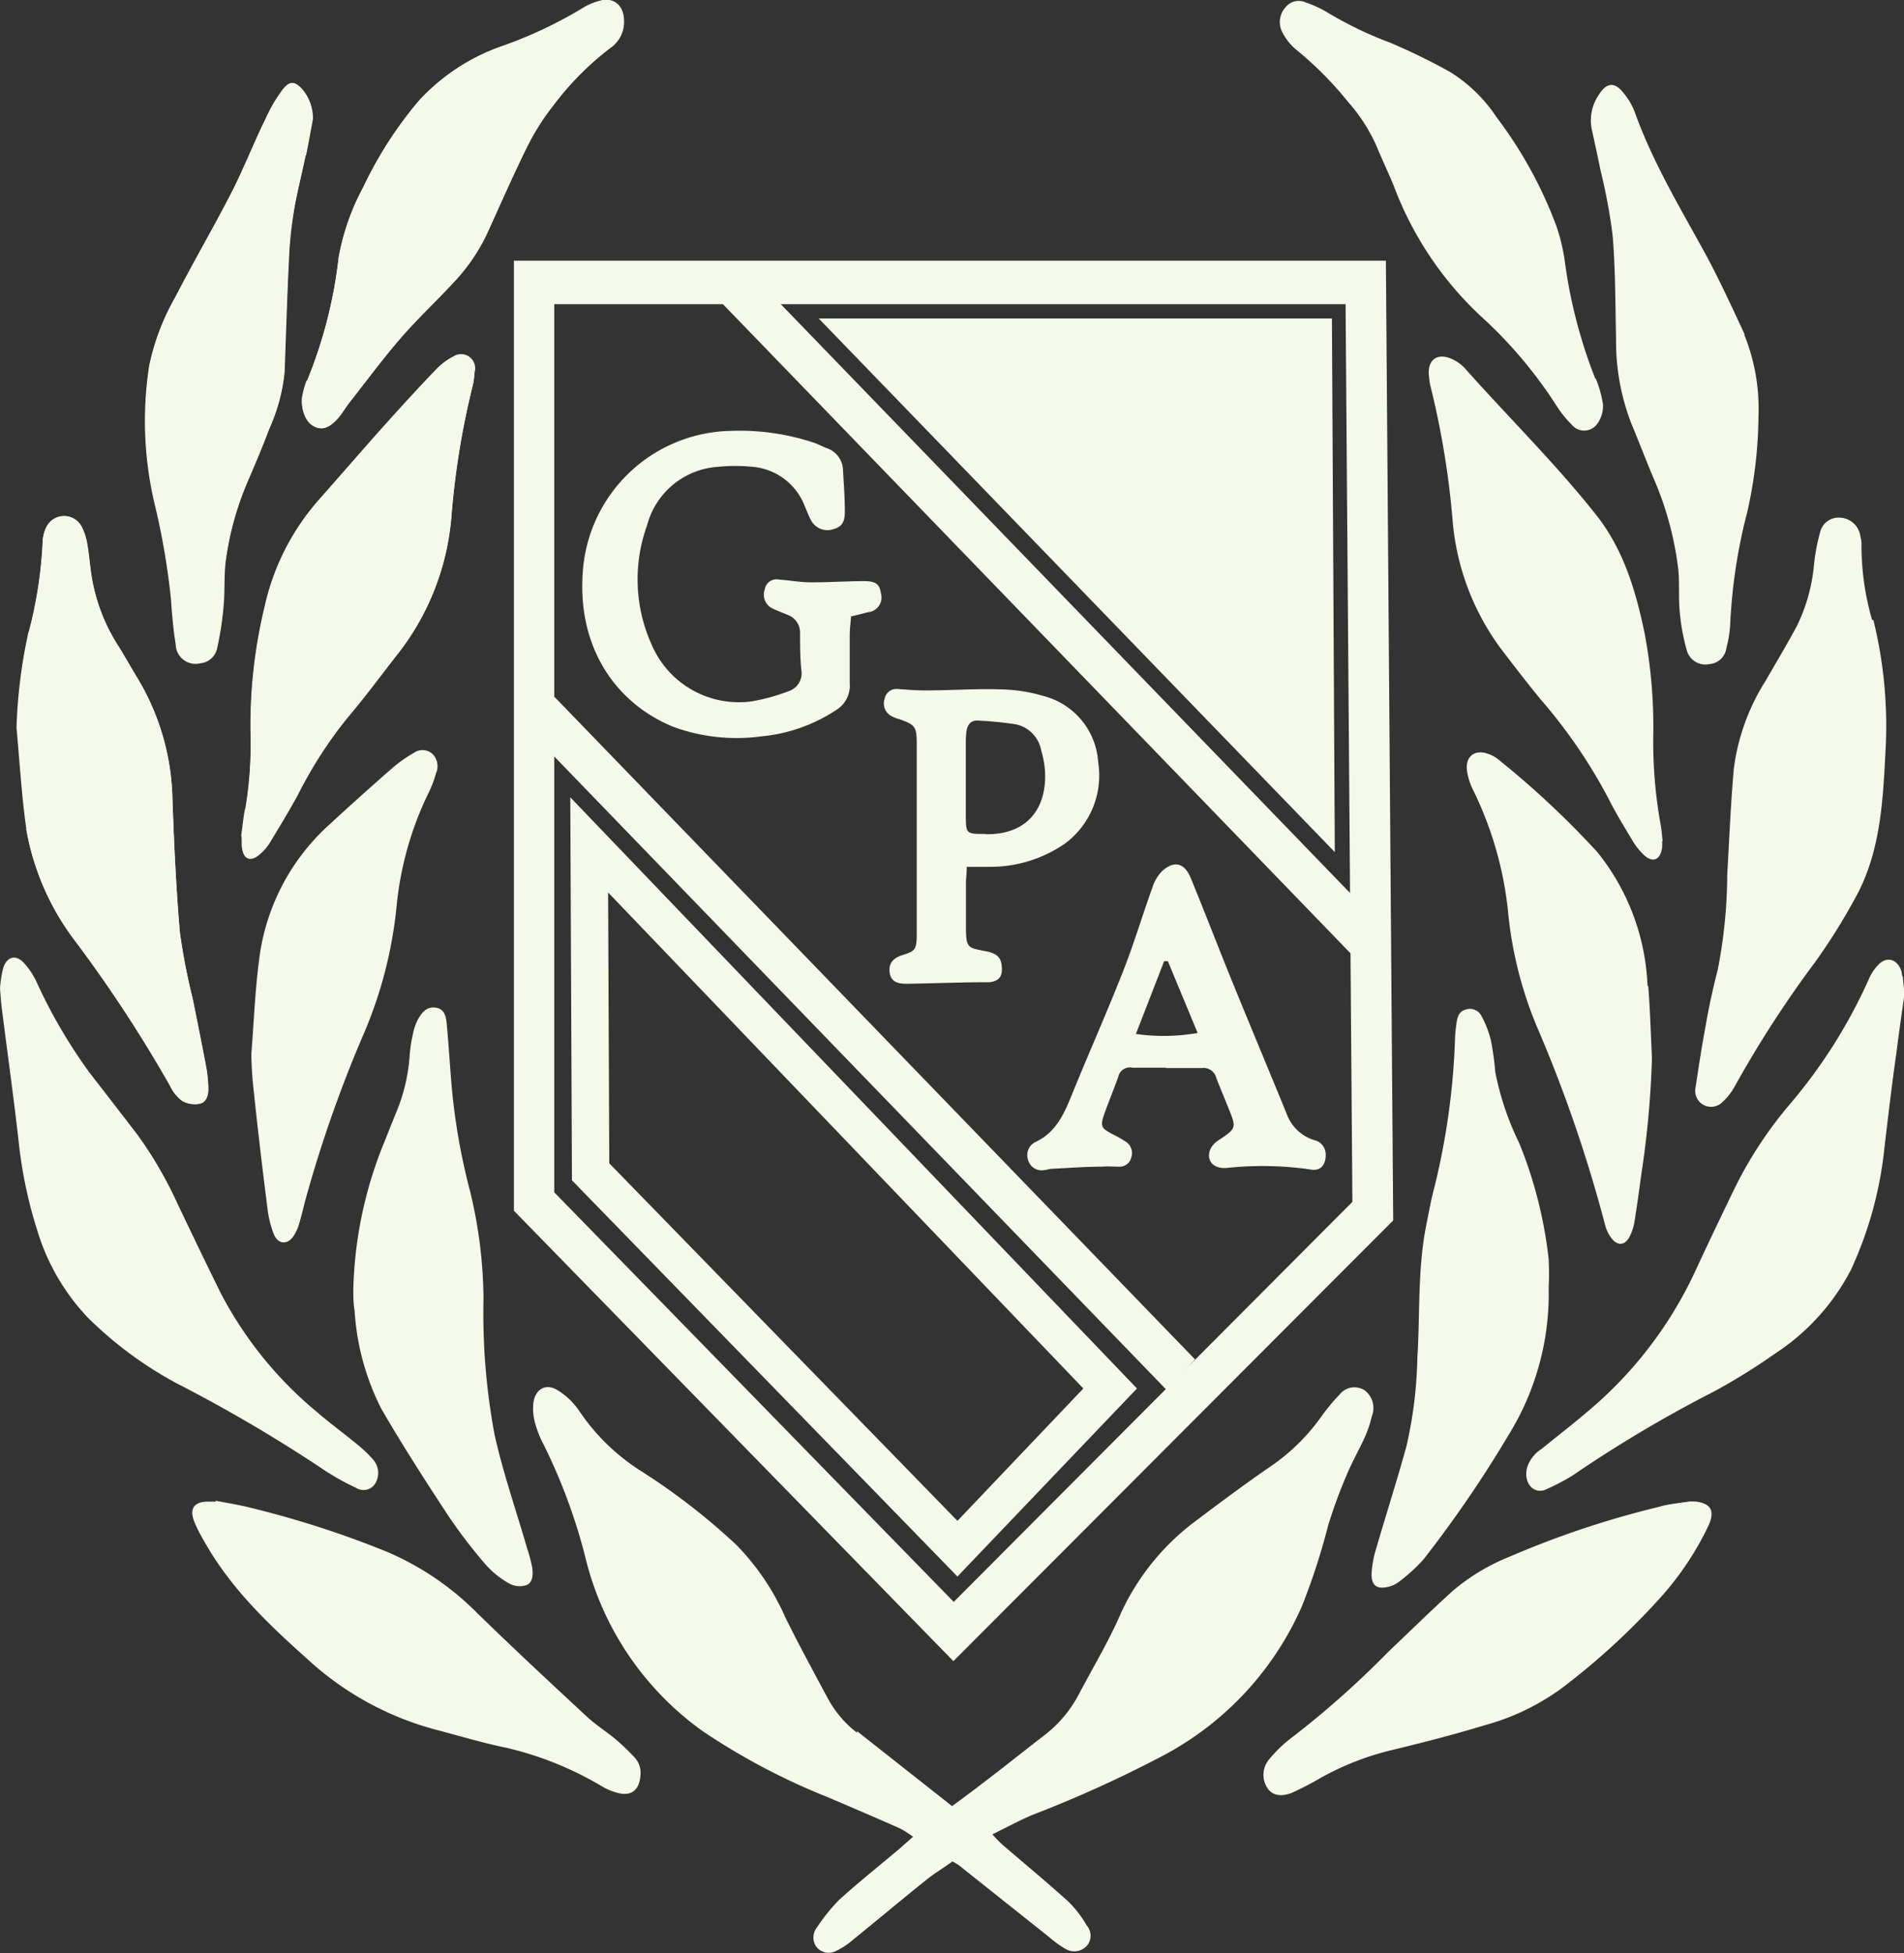 <svg xmlns="http://www.w3.org/2000/svg" viewBox="0 0 159.09 163.17"><rect x="0" y="0" width="159.09" height="163.17" fill="#333333" stroke="none"/><defs><style>.cls-1{fill:#f5f9e9;}</style></defs><title>gpa-crest</title><g id="Layer_2" data-name="Layer 2"><g id="Layer_1-2" data-name="Layer 1"><path class="cls-1" d="M2.41,52.76a35.85,35.85,0,0,0,1.15-7.48,3,3,0,0,1,.25-1.11,1.65,1.65,0,0,1,3-.15,4.61,4.61,0,0,1,.47,1.44c.15.84.21,1.7.34,2.55a15.3,15.3,0,0,0,2.29,6c.52.81,1,1.68,1.49,2.5a20.37,20.37,0,0,1,3,10.17c.13,3.73.3,7.46.62,11.18a51.75,51.75,0,0,0,1.07,5.54c.39,2,.79,3.95,1.16,5.93a10.59,10.59,0,0,1,.14,1.54c0,.61-.16,1.2-.73,1.32A2.18,2.18,0,0,1,15.26,92a3.17,3.17,0,0,1-1-1.23A113.78,113.78,0,0,0,6.29,78.62a21.46,21.46,0,0,1-4.09-9.37c-.4-2.8-.56-5.63-.82-8.45a43,43,0,0,1,1-8"/><path class="cls-1" d="M20.48,67.66a32.8,32.8,0,0,0,.45-6.54,42.22,42.22,0,0,1,1.18-10.45,20,20,0,0,1,4.47-8.85c1.46-1.65,2.91-3.31,4.39-5,1.78-2,3.58-4,5.4-5.89a5.5,5.5,0,0,1,1.56-1.18,1.17,1.17,0,0,1,1.73,1.3,7.77,7.77,0,0,1-.12,1,67.88,67.88,0,0,0-1.81,11,21.35,21.35,0,0,1-4.36,11.39C31.91,56.34,30.52,58.23,29,60a36.8,36.8,0,0,0-4.15,6.3c-.73,1.38-1.54,2.71-2.35,4a4.14,4.14,0,0,1-.9,1c-.72.59-1.32.28-1.4-.68,0-.26,0-.51,0-.77h-.05c.1-.76.18-1.53.32-2.29"/><path class="cls-1" d="M25.54,13c-.34,1.59-.76,3.16-1,4.77a31.43,31.43,0,0,0-.39,3.83c-.16,3.17-.25,6.35-.37,9.52a15.08,15.08,0,0,1-1.27,4.68c-.55,1.48-1.17,2.92-1.79,4.37a25.62,25.62,0,0,0-1.85,6.64c-.16,1.23-.07,2.49-.18,3.73a26.59,26.59,0,0,1-.53,3.54,1.53,1.53,0,0,1-1.36,1.27,1.67,1.67,0,0,1-2.08-1.58c-.22-1.26-.31-2.55-.4-3.83a60.41,60.41,0,0,0-1.41-8.09,30.09,30.09,0,0,1-.4-11.38,19.64,19.64,0,0,1,2.18-5.7c1.53-3,3.22-5.85,4.74-8.83,1-2,1.86-4.09,2.82-6.11a12.63,12.63,0,0,1,1.4-2.38c.58-.73,1-.66,1.61,0a3.77,3.77,0,0,1,.89,2.5c-.19,1-.36,2-.57,3"/><path class="cls-1" d="M25.67,31.78A38.53,38.53,0,0,0,28.3,21.5a19.72,19.72,0,0,1,2.06-5.88A33,33,0,0,1,35,8.42a17,17,0,0,1,6.8-4.52A36,36,0,0,0,48.62.71,5.19,5.19,0,0,1,50.06.08c1.15-.32,2,.39,2,1.65A2.58,2.58,0,0,1,51,4a24.47,24.47,0,0,0-4.8,4.86A20.49,20.49,0,0,0,44,12.28c-1.18,2.39-2.26,4.84-3.37,7.28a15.46,15.46,0,0,1-2.85,4.13c-1.44,1.56-3,3-4.39,4.61s-2.81,3.52-4.21,5.3c-.31.4-.56.84-.88,1.23-.68.87-1.32,1.15-2,.83s-1.08-1.11-1.09-2.32a7.78,7.78,0,0,1,.4-1.54"/><path class="cls-1" d="M71.61,144.76a9,9,0,0,1-2.42-2.83c-1.2-2.23-2.41-4.47-3.54-6.74a20.44,20.44,0,0,0-4.13-6.13,54.63,54.63,0,0,0-7.89-6.12,17.51,17.51,0,0,1-5.23-5.06,5.9,5.9,0,0,0-1.85-1.76c-1-.6-1.94,0-2,1.29a4.44,4.44,0,0,0,.17,1.52,8.59,8.59,0,0,0,.71,1.77A47.18,47.18,0,0,1,49,130.47a25.09,25.09,0,0,0,9.7,14.15,55.32,55.32,0,0,0,10.35,5.48q3.08,1.3,6.14,2.65a9,9,0,0,1,1.1.7l-1.05.93c-1.7,1.44-3.44,2.82-5.1,4.32A14.94,14.94,0,0,0,68.28,161a1.36,1.36,0,0,0-.12,1.57,1.3,1.3,0,0,0,1.64.45,6.47,6.47,0,0,0,1.52-1c2.05-1.66,4.07-3.36,6.12-5,.7-.56,1.46-1,2.14-1.51a5.8,5.8,0,0,1,.55.33l7.54,6a9,9,0,0,0,1.39,1,1.43,1.43,0,0,0,1.79-.32,1.31,1.31,0,0,0-.05-1.66,9.17,9.17,0,0,0-1.54-2c-1.75-1.58-3.56-3.08-5.34-4.61-.3-.25-.58-.53-1-1,1.26-.62,2.29-1.18,3.36-1.63a101.87,101.87,0,0,0,11-5,25.89,25.89,0,0,0,11.49-12.4,54.62,54.62,0,0,0,2.21-6.8,42.31,42.31,0,0,1,1.54-4.19c.46-1.1,1.05-2.13,1.54-3.21a9.39,9.39,0,0,0,.56-1.69,1.85,1.85,0,0,0-.6-2.18,1.58,1.58,0,0,0-2.1.37,15.49,15.49,0,0,0-1.51,1.82,16.86,16.86,0,0,1-4.23,4.16C104,124,102,125.49,100,127a20.07,20.07,0,0,0-6.29,7.66c-1,2.33-2.31,4.52-3.5,6.76a10.46,10.46,0,0,1-2.84,3.47c-1.73,1.33-3.43,2.7-5.15,4-.84.66-1.7,1.29-2.67,2l-7.94-6.26"/><path class="cls-1" d="M156.43,51.81a22.23,22.23,0,0,1-.89-6.35,2.34,2.34,0,0,0-.09-.63,1.8,1.8,0,0,0-1.67-1.58,1.59,1.59,0,0,0-1.72,1.3,15.7,15.7,0,0,0-.49,2.64,14.67,14.67,0,0,1-1.45,5.15c-.82,1.52-1.71,3-2.57,4.5a18,18,0,0,0-2.68,7.38c-.26,2.95-.38,5.91-.55,8.86a42,42,0,0,1-.79,7.92c-.39,1.53-.74,3.08-1,4.63-.33,1.72-.59,3.46-.85,5.19a1.33,1.33,0,0,0,2.25,1.24,4.8,4.8,0,0,0,1-1.27,92.2,92.2,0,0,1,6.71-10.38,50.2,50.2,0,0,0,3.35-5.34c2.08-3.71,2.33-7.88,2.54-12.05a37,37,0,0,0-1-11.23"/><path class="cls-1" d="M2.19,69.25a21.51,21.51,0,0,0,4.09,9.37,113.12,113.12,0,0,1,7.94,12.13,3.21,3.21,0,0,0,1,1.22,2.16,2.16,0,0,0,1.46.25c.57-.12.76-.72.73-1.32a11,11,0,0,0-.14-1.54c-.37-2-.77-4-1.17-5.93a51.76,51.76,0,0,1-1.07-5.54c-.32-3.72-.49-7.45-.62-11.18a20.36,20.36,0,0,0-3-10.17c-.51-.83-1-1.69-1.48-2.5a15.36,15.36,0,0,1-2.29-6c-.13-.85-.19-1.71-.34-2.55A4.65,4.65,0,0,0,6.83,44a1.65,1.65,0,0,0-3,.15,2.94,2.94,0,0,0-.25,1.11,35.65,35.65,0,0,1-1.15,7.48,43.38,43.38,0,0,0-1,8c.27,2.82.43,5.65.83,8.45"/><path class="cls-1" d="M158.94,81.57a2.55,2.55,0,0,0-.09-.5c-.33-.91-1.14-1.19-1.83-.54a3.82,3.82,0,0,0-.85,1.23,43.41,43.41,0,0,1-6.48,10.33,34.17,34.17,0,0,0-4.66,7c-1.11,2.29-2.21,4.58-3.28,6.89a33.87,33.87,0,0,1-8.29,11.25c-1.51,1.34-3.11,2.57-4.68,3.84a2.88,2.88,0,0,0-1.19,1.56c-.32,1.38.67,2.29,1.66,1.77a17.94,17.94,0,0,0,2.15-1.13,108,108,0,0,1,11.78-7,50.87,50.87,0,0,0,5.1-3.16,18.57,18.57,0,0,0,6.39-7.05,32.16,32.16,0,0,0,2.79-10.2c.31-2.64.62-5.28,1-7.92.21-1.7.46-3.39.67-4.91-.06-.63-.1-1.05-.15-1.48"/><path class="cls-1" d="M.15,84.23c.47,3.75,1,7.49,1.42,11.24a37.21,37.21,0,0,0,1.53,7.28,18.16,18.16,0,0,0,4.28,7.37,32.23,32.23,0,0,0,7.42,5.47,124.49,124.49,0,0,1,11.95,7,20.73,20.73,0,0,0,3,1.71,1.15,1.15,0,0,0,1.62-.39,1.7,1.7,0,0,0-.15-1.92,10.13,10.13,0,0,0-1.34-1.29c-1.11-.92-2.28-1.77-3.37-2.71a32.24,32.24,0,0,1-8.13-10.08q-1.79-3.65-3.54-7.33a33.34,33.34,0,0,0-3.37-5.8q-2-2.6-4-5.18A43.61,43.61,0,0,1,3,81.92a6.34,6.34,0,0,0-1-1.47c-.65-.7-1.37-.57-1.71.35A9.19,9.19,0,0,0,0,82.6c.06.7.09,1.17.15,1.64"/><path class="cls-1" d="M20.22,70c0,.26,0,.52,0,.77.08,1,.68,1.26,1.4.68a4.08,4.08,0,0,0,.9-1c.81-1.33,1.62-2.67,2.35-4A36.74,36.74,0,0,1,29,60c1.49-1.8,2.89-3.68,4.35-5.51a21.35,21.35,0,0,0,4.36-11.39,67.61,67.61,0,0,1,1.81-11,7.74,7.74,0,0,0,.12-1,1.17,1.17,0,0,0-1.73-1.3A5.55,5.55,0,0,0,36.38,31c-1.82,1.94-3.61,3.91-5.4,5.89-1.48,1.64-2.93,3.3-4.39,5a20.07,20.07,0,0,0-4.46,8.85,42.18,42.18,0,0,0-1.18,10.45,32.78,32.78,0,0,1-.45,6.54c-.14.76-.21,1.52-.32,2.29h.05"/><path class="cls-1" d="M138.92,70.27c-.05-.47-.08-.94-.17-1.4a39,39,0,0,1-.61-7.43,42,42,0,0,0-.73-8.57c-.74-3.55-1.76-6.94-4-9.8-3.43-4.34-7.34-8.17-11-12.29a3.3,3.3,0,0,0-1.2-.83c-1.21-.49-2,.2-1.8,1.57a4,4,0,0,0,.09.64,71,71,0,0,1,1.89,11.52,20.91,20.91,0,0,0,4,10.49c1.09,1.43,2.19,2.86,3.32,4.24a43.51,43.51,0,0,1,5.68,8.29c.6,1.21,1.32,2.36,2,3.51a5.81,5.81,0,0,0,1,1.25c.74.66,1.36.36,1.49-.67a4.35,4.35,0,0,0,0-.52h0"/><path class="cls-1" d="M29.63,109.51a20.81,20.81,0,0,0,2.25,8.22c1.74,3,3.6,5.89,5.49,8.77a42.19,42.19,0,0,0,3.19,4.19,7.48,7.48,0,0,0,2,1.61,1.8,1.8,0,0,0,1.47.11c.51-.23.52-.94.43-1.5a13.13,13.13,0,0,0-.43-1.6c-.91-3.15-2-6.27-2.71-9.47a55.25,55.25,0,0,1-.92-11.4,39.21,39.21,0,0,0-1.12-8.91,53.24,53.24,0,0,1-1.5-8.33c-.17-1.84-.27-3.68-.44-5.52-.06-.63-.12-1.35-.89-1.49s-1.21.39-1.54,1a4.55,4.55,0,0,0-.41,1.2,12.06,12.06,0,0,0-.27,1.78A15,15,0,0,1,33.08,93c-.31.75-.6,1.5-.9,2.25a34.49,34.49,0,0,0-2.66,12.53c0,.45,0,1.1.11,1.73"/><path class="cls-1" d="M129.41,105.29a36.27,36.27,0,0,0-2.47-9.79,23.85,23.85,0,0,1-2-5.93,24.42,24.42,0,0,0-.37-2.67,8.67,8.67,0,0,0-.83-2.1,1.08,1.08,0,0,0-1.29-.45c-.51.13-.67.58-.74,1.06a12,12,0,0,0-.13,1.28,60,60,0,0,1-1.75,12.59c-.27,1-.46,2.09-.67,3.14-.72,3.64-.5,7.36-.73,11a36.06,36.06,0,0,1-.91,7.39c-.79,2.88-1.71,5.73-2.54,8.59a8.52,8.52,0,0,0-.38,2.13c0,.9.42,1.23,1.25,1.07a2.33,2.33,0,0,0,1-.42,14,14,0,0,0,2.1-1.91,100.11,100.11,0,0,0,7.11-10.4,22.43,22.43,0,0,0,3.34-12.3,21.94,21.94,0,0,0,0-2.32"/><path class="cls-1" d="M18,125.45c-.24,0-.48,0-.72,0-1.13.05-1.49.66-1,1.79a12.36,12.36,0,0,0,.75,1.47c2.24,4,5.41,7,8.68,9.92a25.45,25.45,0,0,0,10.72,5.88c1.95.51,3.88,1.1,5.85,1.5a28,28,0,0,1,8,3.22,4.88,4.88,0,0,0,1.57.61c1,.17,1.58-.38,1.66-1.49A1.89,1.89,0,0,0,53,146.8a19.48,19.48,0,0,0-1.52-1.46c-.79-.66-1.67-1.21-2.43-1.91-3.09-2.87-6.18-5.74-9.21-8.7a23.7,23.7,0,0,0-7.59-5.12A81.85,81.85,0,0,0,21.08,126c-1-.26-2-.42-3.06-.62,0,0,0,.08,0,.12"/><path class="cls-1" d="M138.78,125.85a77.44,77.44,0,0,0-12.64,4.2,17.25,17.25,0,0,0-4.71,2.82c-1.84,1.66-3.61,3.41-5.41,5.11a77.73,77.73,0,0,1-7.84,7,11.2,11.2,0,0,0-2.08,1.94,2,2,0,0,0-.18,2.49c.39.58,1.13.75,2.09.34a26.06,26.06,0,0,0,2.38-1.24,23.28,23.28,0,0,1,5.86-2.29c2.62-.63,5.23-1.3,7.82-2.09a19.6,19.6,0,0,0,6.45-3.11,59.17,59.17,0,0,0,8.38-7.73,25.21,25.21,0,0,0,3.82-5.76c.62-1.3.25-1.94-1.09-2.09l-.46,0c-.74.12-1.58.19-2.4.4"/><path class="cls-1" d="M145.78,27.95c-1-2.16-2-4.32-3.1-6.4-2.17-4-4.56-7.89-6.11-12.25a5.56,5.56,0,0,0-.9-1.51c-.76-1-1.46-.9-2.11.18A3.76,3.76,0,0,0,133,10.8c.26,1.17.51,2.34.75,3.51a46,46,0,0,1,1,5.41c.23,2.86.22,5.74.28,8.62a19,19,0,0,0,1.26,7c.62,1.49,1.2,3,1.82,4.49a27.11,27.11,0,0,1,2.12,7.75c.12,1.19,0,2.41.13,3.6a16.78,16.78,0,0,0,.61,3.25,1.61,1.61,0,0,0,1.87,1.05,1.54,1.54,0,0,0,1.41-1.35,9.66,9.66,0,0,0,.32-2A45.4,45.4,0,0,1,146,42.75a37.35,37.35,0,0,0,.93-7.93,16.55,16.55,0,0,0-1.19-6.87"/><path class="cls-1" d="M25.22,7.5c-.62-.68-1-.76-1.61,0a12.76,12.76,0,0,0-1.4,2.38c-1,2-1.8,4.12-2.82,6.11-1.53,3-3.21,5.86-4.74,8.83a19.79,19.79,0,0,0-2.18,5.7,30.15,30.15,0,0,0,.4,11.38A60.87,60.87,0,0,1,14.28,50c.09,1.28.19,2.57.4,3.83a1.66,1.66,0,0,0,2.08,1.58,1.52,1.52,0,0,0,1.36-1.27,26.23,26.23,0,0,0,.53-3.55c.11-1.24,0-2.5.18-3.72a25.52,25.52,0,0,1,1.85-6.64c.62-1.45,1.24-2.89,1.79-4.37a15,15,0,0,0,1.27-4.68c.12-3.18.22-6.35.37-9.52a31.48,31.48,0,0,1,.39-3.83c.28-1.6.7-3.17,1-4.77.21-1,.38-2,.56-3a3.78,3.78,0,0,0-.88-2.5"/><path class="cls-1" d="M133.29,31.62a41.68,41.68,0,0,1-2.57-10,16.22,16.22,0,0,0-.67-2.72,35.54,35.54,0,0,0-5-9.1A12.59,12.59,0,0,0,121.14,6a52.27,52.27,0,0,0-5-2.44,31.65,31.65,0,0,1-5.16-2.48,9.28,9.28,0,0,0-1.87-.87,1.39,1.39,0,0,0-1.67.37,1.84,1.84,0,0,0-.35,2,4.68,4.68,0,0,0,1.2,1.56,29.19,29.19,0,0,1,4.38,4.41A14.13,14.13,0,0,1,115,12.17c.47,1.14,1,2.24,1.47,3.39a28.65,28.65,0,0,0,7.21,10.81A37.31,37.31,0,0,1,130,33.81a8.93,8.93,0,0,0,1.32,1.66,1.34,1.34,0,0,0,2.16-.09,2.57,2.57,0,0,0,.46-1.59,9.63,9.63,0,0,0-.61-2.18"/><path class="cls-1" d="M26.36,35.65c.65.32,1.29,0,2-.83.31-.4.57-.84.88-1.23,1.39-1.77,2.74-3.6,4.21-5.3s2.94-3.05,4.38-4.61a15.57,15.57,0,0,0,2.86-4.13c1.11-2.43,2.18-4.89,3.36-7.28a20.71,20.71,0,0,1,2.13-3.41A24.55,24.55,0,0,1,51,4a2.59,2.59,0,0,0,1.14-2.28c0-1.26-.88-2-2-1.65a5,5,0,0,0-1.45.63,36,36,0,0,1-6.83,3.2A17,17,0,0,0,35,8.42a32.92,32.92,0,0,0-4.63,7.2A19.71,19.71,0,0,0,28.3,21.5a38.38,38.38,0,0,1-2.63,10.28,6.1,6.1,0,0,0-.4,1.54,2.31,2.31,0,0,0,1.09,2.32"/><path class="cls-1" d="M21,88.11a30.72,30.72,0,0,0,.21,3.11c.34,3.29.74,6.57,1.15,9.84a8.85,8.85,0,0,0,.5,2c.32.84,1.06,1,1.61.29a3.61,3.61,0,0,0,.53-1.14c.2-.65.35-1.32.53-2a107.65,107.65,0,0,1,4.93-14,35.89,35.89,0,0,0,2.68-10.53,27.7,27.7,0,0,1,2.61-9.32,9.75,9.75,0,0,0,.69-1.78,1.45,1.45,0,0,0-.27-1.56,1.24,1.24,0,0,0-1.58-.13,12.35,12.35,0,0,0-1.71,1.19c-1.77,1.55-3.53,3.12-5.26,4.72a18.18,18.18,0,0,0-5.91,10.94c-.39,2.75-.49,5.55-.71,8.33h0"/><path class="cls-1" d="M137.66,82.34a19,19,0,0,0-4.2-11.16,74.81,74.81,0,0,0-8.24-7.71,2.87,2.87,0,0,0-.85-.48c-1.15-.43-2,.22-1.78,1.5a5.46,5.46,0,0,0,.52,1.56A29.93,29.93,0,0,1,126,76.11a33,33,0,0,0,2.37,9.55,117.35,117.35,0,0,1,5.74,16.66,3.12,3.12,0,0,0,.54,1.13c.53.68,1.15.6,1.53-.17a4.32,4.32,0,0,0,.39-1.21c.21-1.31.39-2.63.57-3.95a79.1,79.1,0,0,0,.89-9.74c-.1-2-.15-4-.31-6"/><path class="cls-1" d="M72.6,51.14a1.24,1.24,0,0,0,1-1.59c-.1-.78-.48-1-1.41-1-1.48,0-3,.11-4.45.1-.88,0-1.76-.17-2.64-.23a1,1,0,0,0-1.2.82,1.28,1.28,0,0,0,.66,1.6c.4.2.82.34,1.23.52a1.58,1.58,0,0,1,1.06,1.55c0,1,0,2.06.11,3.09a1.57,1.57,0,0,1-1.11,1.76,16.08,16.08,0,0,1-3,.83,7.92,7.92,0,0,1-8.39-4.71,13.25,13.25,0,0,1-.39-10A6.57,6.57,0,0,1,60,39a14.71,14.71,0,0,1,2.88,0,5.13,5.13,0,0,1,4.34,3.23c.19.43.34.87.57,1.28a1.55,1.55,0,0,0,1.9.68c.64-.19.91-.57.9-1.47,0-1.12-.08-2.23-.15-3.35a2,2,0,0,0-1.36-1.93c-.34-.13-.67-.3-1-.43A19.72,19.72,0,0,0,61,36,12.64,12.64,0,0,0,48.7,47.72c-.49,6.3,2.68,11,7.55,13a15.41,15.41,0,0,0,7.36.8,13.63,13.63,0,0,0,6.24-2.19A2.4,2.4,0,0,0,71,57.07c0-1.33,0-2.67,0-4,0-.51.07-1,.11-1.57.62-.15,1-.24,1.47-.37"/><path class="cls-1" d="M94.91,86.38a16.45,16.45,0,0,0,5.16-.08l-2.49-6h-.31l-2.35,6.06M97.4,89.2c-.93,0-1.85,0-2.77,0a1,1,0,0,0-1.2.79c-.36,1-.8,2.06-1.17,3.11s-.18,1.17.65,1.63a10.05,10.05,0,0,1,1.17.66,1.14,1.14,0,0,1,.43,1.36,1,1,0,0,1-1,.72c-.48,0-1-.05-1.44,0-1.4,0-2.8.11-4.2.18-.2,0-.4.09-.59.1a1.17,1.17,0,0,1-1.36-.79,1.23,1.23,0,0,1,.57-1.54c1.73-.78,2.43-2.37,3.11-4.06,1.39-3.42,2.9-6.8,4.25-10.24.9-2.29,1.61-4.67,2.45-7a3.36,3.36,0,0,1,.82-1.36c1-.89,1.85-.68,2.38.61,1.18,2.87,2.29,5.77,3.46,8.64,1.51,3.7,3.05,7.38,4.56,11.07a3.57,3.57,0,0,0,2.25,2.16,1.23,1.23,0,0,1,1,1.28c0,.82-.47,1.34-1.23,1.19a28.09,28.09,0,0,0-7.08-.13c-1.09.07-1.68-.63-1.35-1.52a1.81,1.81,0,0,1,.71-.8c1.49-1,1.51-1,.81-2.72-.33-.83-.68-1.65-1-2.48a1.09,1.09,0,0,0-1.19-.83c-1,0-2,0-3,0"/><path class="cls-1" d="M82.31,69.69c3.43.09,5.21-2.07,5-5.35A8.11,8.11,0,0,0,87,62.7a2.73,2.73,0,0,0-2.14-2.19,30,30,0,0,0-3.21-.31c-.53,0-.8.33-.89.86a6.53,6.53,0,0,0-.06,1q0,3,0,5.93c0,1.68,0,1.68,1.6,1.68m-1.52,2.73c0,.57-.07,1-.07,1.41,0,1.12,0,2.24,0,3.35,0,2.1.06,2,1.76,2.33.85.18,1.16.53,1.23,1.19.09.88-.2,1.27-1,1.38h-.24c-2.25,0-4.5.1-6.75.13-.92,0-1.31-.32-1.38-1s.26-1.15,1.11-1.41c1-.31,1.14-.45,1.16-1.61,0-1.63,0-3.27,0-4.9,0-3.7,0-7.4,0-11.1,0-1.47-.14-1.63-1.47-2.09a2.75,2.75,0,0,1-.77-.33,1.19,1.19,0,0,1-.45-1.35,1,1,0,0,1,1.05-.84c.8.05,1.6.13,2.41.12,2.05,0,4.1-.15,6.15-.09a13.52,13.52,0,0,1,3.68.56,6.11,6.11,0,0,1,4.56,5.53,7.08,7.08,0,0,1-2.81,6.82,11,11,0,0,1-6.28,1.92c-.59,0-1.18,0-1.85,0"/><path class="cls-1" d="M46.31,99.61l33.38,34.22L113,100.41l-.57-75H46.31Zm33.35,39.17L42.94,101.15V21.78h72.86l.61,80.18Z"/><polygon class="cls-1" points="113.39 80.21 59.88 24.87 62.22 22.29 115.73 77.63 113.39 80.21"/><polygon class="cls-1" points="97.51 116.16 44 60.81 46.34 58.23 99.85 113.57 97.51 116.16"/><path class="cls-1" d="M50.91,97.19,80,127.06,90.52,116,50.81,74.56ZM80,131.71,47.79,98.61l-.14-32L95,116Z"/><polygon class="cls-1" points="68.41 26.61 111.29 26.61 111.53 71.19 68.41 26.61"/></g></g></svg>